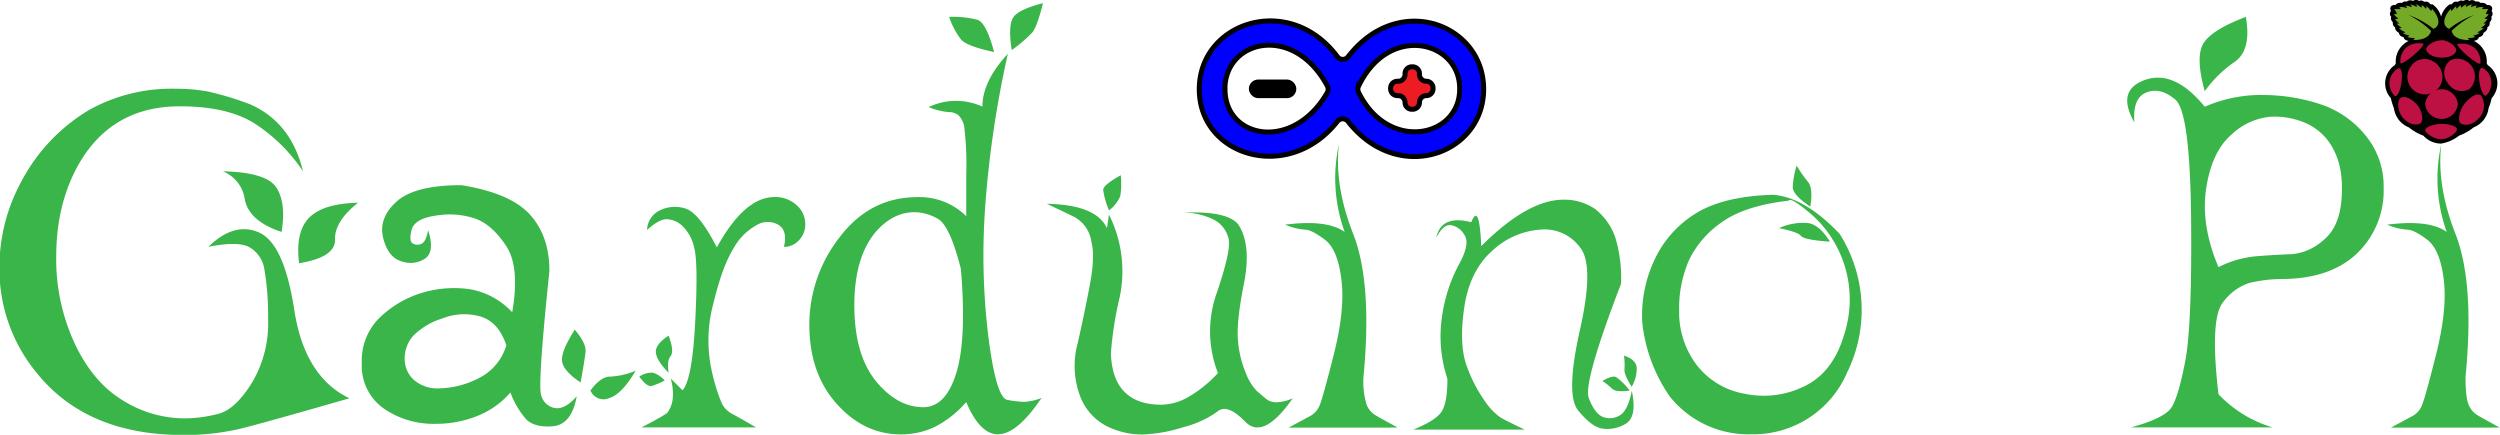 <svg id="Layer_1" data-name="Layer 1" xmlns="http://www.w3.org/2000/svg" viewBox="0 0 499.51 86.87"><defs><style>.cls-1{fill:#39b54a;}.cls-2{fill:blue;}.cls-2,.cls-3,.cls-4{stroke:#000;stroke-miterlimit:10;}.cls-4{fill:#ed1c24;}.cls-5{fill:#75a928;}.cls-6{fill:#bc1142;}</style></defs><title>GarduinoPiName1</title><path class="cls-1" d="M131.17,231.06a33.32,33.32,0,0,0-9.91-9.71q-5.42-3.28-14.7-3.28-12.6,0-19.24,10-5.46,8.4-5.46,20.12a40,40,0,0,0,3.66,17.19q3.66,7.82,9.62,11.43a23.33,23.33,0,0,0,12.2,3.61,26.73,26.73,0,0,0,7-.93q3.41-.93,6.69-6.3a23.17,23.17,0,0,0,3.17-12.6,55.39,55.39,0,0,0-.78-10.15,6.14,6.14,0,0,0-2.93-4.2c-1.5-.85-4.23-.88-8.21-.1q5.19-5.07,10.16-2.83t7,15.53q2.06,13.27,11,17.57-15.63,4.5-21.1,5.91a48,48,0,0,1-12.11,1.42q-19.23,0-29.19-12.31a32.54,32.54,0,0,1-7.52-21.29,35.55,35.55,0,0,1,4.19-16.69A36.28,36.28,0,0,1,88.5,218.76a33.93,33.93,0,0,1,17.18-4.2,34.42,34.42,0,0,1,6.6.58,61.71,61.71,0,0,1,8.35,2.54Q128.82,221.3,131.17,231.06Zm-4.29,12.11q-6.45-2.14-7.33-6.44a7.09,7.09,0,0,0-4.39-5.67q8.79.19,10.74,3.32T126.88,243.17Zm3.51,6.25q-.78-6.24,2-9.08t9.77-3c-3.12,2.48-4.66,4.92-4.59,7.33S135.21,248.64,130.39,249.42Z" transform="translate(-70.63 -196.83)"/><path class="cls-1" d="M185.86,276q-1,5.67-4.79,6c-2.53.2-4.36-.32-5.46-1.56a18,18,0,0,1-3-5.18,17.09,17.09,0,0,1-6.64,4.69,21.94,21.94,0,0,1-8.2,1.56,17.46,17.46,0,0,1-10.55-3.12,10.43,10.43,0,0,1-4.3-9A12,12,0,0,1,146.8,260a20.91,20.91,0,0,1,8.59-4.79,22.12,22.12,0,0,1,9.18-.58,15,15,0,0,1,8.4,4.59q1.56-9-1.17-13.19c-1.83-2.79-3.84-4.62-6.06-5.47a16,16,0,0,0-7.81-.68c-3,.39-4.69,1.37-5.08,2.93s-.26,2.48.39,2.74a1.87,1.87,0,0,0,1.76-.1q.78-.49,1.17-2.64c.91,2.87.72,4.75-.58,5.66a5.26,5.26,0,0,1-4.69.59q-2.73-.78-3.71-4.69t2.63-7.22q3.62-3.33,13-3.32,9.76,1.56,13.68,5.86t3.9,11.32q-2.34,22.47-1.66,24.71a3.45,3.45,0,0,0,2.74,2.64C182.83,278.59,184.3,277.81,185.86,276ZM171.8,265.83q-1.56-4.69-5.18-5.76a11.82,11.82,0,0,0-7.62.39,14.23,14.23,0,0,0-5.76,3.41,6.79,6.79,0,0,0-1.75,4.69,5.62,5.62,0,0,0,1.75,4.1,7.13,7.13,0,0,0,5.28,1.76,17.84,17.84,0,0,0,7.61-1.95A10.73,10.73,0,0,0,171.8,265.83Zm14.84,7.42q-3.51-2.34-3.71-4.3t2.54-6.25c1.56,1.83,2.28,3.32,2.15,4.49S187.16,270.39,186.64,273.25Zm2,1.56q2-2.73,3.91-2.73a15.37,15.37,0,0,0,5.08-1.17q-2.73,4.68-5.27,5.46A2.81,2.81,0,0,1,188.59,274.81Z" transform="translate(-70.63 -196.83)"/><path class="cls-1" d="M200.9,273.93c-.65.2-1.5-.42-2.54-1.85a4.39,4.39,0,0,1,2.73-.78,5.19,5.19,0,0,1,2.35,1.56A16.32,16.32,0,0,1,200.9,273.93Zm6.64-35.45a6.82,6.82,0,0,0-5.08.39,4.45,4.45,0,0,0-2.54,3.91q2.36-2.15,3.91-2.15A4.77,4.77,0,0,1,207,242a8.54,8.54,0,0,1,2.35,4.39q.78,3,.19,14.65T207,274.81l-2.34-2.34c.78,3,.52,5.31-.78,6.93q-1.67,1.08-5.08,2.83H221.7c-2-1.17-3.56-2.05-4.64-2.63a4.87,4.87,0,0,1-2.2-2.15,37.26,37.26,0,0,1-2.19-7.37,28.23,28.23,0,0,1,.53-12.75q1.77-7.32,4-10.89a11.76,11.76,0,0,1,4.69-4.68,4.27,4.27,0,0,1,4.29,0c1.24.79,1.6,2.25,1.08,4.4a4,4,0,0,0,3-1.32,4.52,4.52,0,0,0,1.27-3.27,5,5,0,0,0-1.75-3.76,6.25,6.25,0,0,0-4.4-1.61q-6,0-11.52,10.06Q210.27,239.27,207.54,238.48ZM204.61,268q.78-1-.39-4.11-2.73,1.77-2.54,3.42c.13,1.11,1,2.44,2.54,4C204,269.73,204.09,268.63,204.61,268Z" transform="translate(-70.63 -196.83)"/><path class="cls-1" d="M263.69,277.16a21.07,21.07,0,0,1-6.35,5,15.75,15.75,0,0,1-6.73,1.46q-7.34,0-12.8-6.1t-5.47-15.77a28.27,28.27,0,0,1,6.06-17.53q6.06-8,15.53-8a13.21,13.21,0,0,1,9.76,3.81v-8.4a62.94,62.94,0,0,0-.39-9.38,4.2,4.2,0,0,0-1.17-2.39,3,3,0,0,0-1.95-.63,13.68,13.68,0,0,1-4-1,12.65,12.65,0,0,1,10.74-.1q0-5.07,5.08-10.55a208.57,208.57,0,0,0-4.49,30.08,134.55,134.55,0,0,0,.59,26.37q1.56,12.3,3.81,12.7a21.45,21.45,0,0,0,3.32.39,10.61,10.61,0,0,0,3.51-.79Q269.27,290.44,263.69,277.16Zm-1.07-26.57c-1.43-5.72-2.95-9.05-4.54-10a9.53,9.53,0,0,0-4.74-1.36c-2.8,0-5.34,1.26-7.62,3.8q-4.4,5.09-4.39,14.85t4.3,15.09q4.29,5.22,9.47,5.22,4.48,0,6.59-6.79T262.62,250.59Zm6.64-43.36q-1.56-5.85-3.32-6.44a19.61,19.61,0,0,0-5.67-.59,15.62,15.62,0,0,0,2.35,4.49C263.4,205.61,265.61,206.45,269.26,207.23Zm3.51-.39c-.52-3.38-.39-5.6.39-6.64s2.74-1.95,5.86-2.73c-.78,3.12-1.49,5.08-2.14,5.86A27.67,27.67,0,0,1,272.77,206.84Z" transform="translate(-70.63 -196.83)"/><path class="cls-1" d="M318,241.61q2.73,4.09,1.17,11.91T318,265.05a21,21,0,0,0,1.56,6.34A10.43,10.43,0,0,0,321.8,275c.71.62,1.33,1.14,1.85,1.56a3.19,3.19,0,0,0,2.1.64,8.35,8.35,0,0,0,3.18-.79q-5.87,8.4-9.48,4.69c-2.41-2.47-4.26-3.16-5.56-2.05a19.88,19.88,0,0,1-6.84,3.13,29.73,29.73,0,0,1-8.2,1.46,15.79,15.79,0,0,1-7.28-1.76,11.15,11.15,0,0,1-5.22-6.15,17.2,17.2,0,0,1-.39-10.35q1.37-6,2.44-11.72t.29-8.5a6.65,6.65,0,0,0-4-5.27q-1.37-.67-4.88-2.34,9.85.19,12,4.88l.39-2.73a25.12,25.12,0,0,1,2.15,16.5,70.33,70.33,0,0,0-1.76,11.23q.19,5.28,2.83,7.81c1.76,1.7,4.26,2.51,7.52,2.44a11.16,11.16,0,0,0,4.74-1.31,25,25,0,0,0,6.3-5,22.87,22.87,0,0,1-.2-16.12q2.83-8.3,2.34-10.64a5.7,5.7,0,0,0-2.73-3.76,13.15,13.15,0,0,0-6.64-1.51Q315.64,238.88,318,241.61Zm-25.78-2.74a15.7,15.7,0,0,1-1.17-4.1c0-.65,1.17-1.62,3.51-2.93a15.32,15.32,0,0,1-.1,4.2A7.12,7.12,0,0,1,292.21,238.87Z" transform="translate(-70.63 -196.83)"/><path class="cls-1" d="M366.59,246q9.29-9.27,16.41-9.27a10.82,10.82,0,0,1,6.25,1.8,12.13,12.13,0,0,1,4.2,6,28.08,28.08,0,0,1,1.07,9q-7.62,19.83-6.44,22.86t2.73,3.71a3.77,3.77,0,0,0,3.32-.2q1.75-.87,2.54-5c.78,3.65.29,5.89-1.46,6.74a7,7,0,0,1-4.69.78c-1.37-.32-2.9-1.53-4.59-3.61s-1.56-7.46.39-16.12,1.94-14.16-.05-16.5a8.78,8.78,0,0,0-6.79-3.52A15.61,15.61,0,0,0,369,246.74q-4.74,4.09-5.82,11.62t.59,11.81a28.72,28.72,0,0,0,3.57,6.84,12.53,12.53,0,0,0,3.07,3.22q1.17.69,4.88,2.44H353q4.39-1.76,5.61-3.51c.82-1.17,1.22-3.39,1.22-6.64a26.86,26.86,0,0,1-1.07-12.5,31.19,31.19,0,0,1,3.32-10.26q2.34-4.2,1.17-5.95a3.91,3.91,0,0,0-2.73-2c-1-.13-2,.72-2.93,2.54q1-4.68,7-3.12C365.68,238.53,366.33,240.1,366.59,246Zm29.69,28.91a12.49,12.49,0,0,0-2.73-2.73c-.53-.26-1.44,0-2.74.78a12.78,12.78,0,0,1,1.95,1.56C393.29,275,394.46,275.12,396.28,274.86Zm.39-.78c-1-1.56-1.53-2.73-1.46-3.52a13.75,13.75,0,0,0-.1-2.73c1.56.52,2.41,1.3,2.54,2.34A7.16,7.16,0,0,1,396.67,274.08Z" transform="translate(-70.63 -196.83)"/><path class="cls-1" d="M338.17,225.59q-1,8.21,2.84,18t2.05,28.52a16.16,16.16,0,0,0,.63,5.61,4.38,4.38,0,0,0,1.81,2.1q1.17.69,4.39,2.44H328.11c2.22-1.17,3.7-2,4.45-2.39a4.24,4.24,0,0,0,1.76-2.1c.42-1,1.36-4.38,2.83-10.2s2-10.76,1.51-14.8-1.56-6.72-3.32-8.05-3.08-2-3.95-2a12.76,12.76,0,0,1-4-1q8.4-1.08,11.91,1.46A31.46,31.46,0,0,1,338.17,225.59Z" transform="translate(-70.63 -196.83)"/><path class="cls-1" d="M424.92,235.75q6.34.5,13.28,7.81a28.37,28.37,0,0,1,1.52,27.64,20.38,20.38,0,0,1-19.19,12.4A20.08,20.08,0,0,1,404.22,276a31.87,31.87,0,0,1-5.47-14.84,26.21,26.21,0,0,1,2.93-13.38,21.53,21.53,0,0,1,8.59-8.79Q415.75,236,424.92,235.75Zm3.13,1.17q-8.79,1-13.38,4.3a19.57,19.57,0,0,0-6.54,7.52,24.09,24.09,0,0,0-2,10.25,17.34,17.34,0,0,0,3.42,10.65,15.38,15.38,0,0,0,9.67,5.86A18.36,18.36,0,0,0,431.17,274q5.67-2.73,7.91-10.25a22.7,22.7,0,0,0-6.34-23.93Q428.44,236.15,428.05,236.92Zm8.2,8.2q-2-3.31-4.3-3.71a11.52,11.52,0,0,0-5.86,1c2.48.52,3.94,1,4.4,1.56S432.86,244.87,436.25,245.12Zm-3.91-7q-3.51-2.34-3.51-3.9a16.79,16.79,0,0,1,.78-4.3,23.9,23.9,0,0,0,2.25,3.22C432.57,234,432.74,235.62,432.34,238.09Z" transform="translate(-70.63 -196.83)"/><path class="cls-1" d="M513.89,275.59a24.35,24.35,0,0,0,10.84,6.64H496.41q6.73-1.85,8.1-4t2.74-9.23q1.37-7.12,1.17-28.42t-3.13-23.83q-2.93-2.53-5.76-1.46c-1.89.72-2.7,2.7-2.44,6q-3.7-6.45,2.15-8.5t11.91,5.37a28.09,28.09,0,0,1,12.16-2.34,36.72,36.72,0,0,1,11.43,2,19.48,19.48,0,0,1,8.64,6.2,15.89,15.89,0,0,1,3.51,10.3,17.33,17.33,0,0,1-5.37,13.19q-5.37,5.07-15.13,5.07a28.6,28.6,0,0,0-6.35.79,10.57,10.57,0,0,0-5.27,3.9Q512.13,260.56,513.89,275.59Zm-2.74-60.54q-1.95-7-.19-9.67t8.4-5.18q1.17,6.65-2.25,9A24.19,24.19,0,0,0,511.15,215.05Zm2.74,35.15A20.92,20.92,0,0,1,521.8,248c2.67-.2,4.94-.33,6.83-.39a10.89,10.89,0,0,0,6.16-2.74q3.32-2.64,3.71-8.49t-1.57-9.57a11.34,11.34,0,0,0-5.37-5.28,15.52,15.52,0,0,0-7.32-1.37,13,13,0,0,0-7.81,3.62q-3.91,3.42-5,10.74T513.89,250.2Z" transform="translate(-70.63 -196.83)"/><path class="cls-1" d="M558.42,225.59q-1,8.21,2.83,18t2,28.52q0,4.2.64,5.61a4.37,4.37,0,0,0,1.8,2.1q1.17.69,4.4,2.44H548.36c2.21-1.17,3.69-2,4.44-2.39a4.19,4.19,0,0,0,1.76-2.1c.42-1,1.37-4.38,2.83-10.2s2-10.76,1.52-14.8-1.57-6.72-3.32-8.05-3.08-2-4-2a12.66,12.66,0,0,1-4-1c5.59-.72,9.57-.23,11.91,1.46A31.46,31.46,0,0,1,558.42,225.59Z" transform="translate(-70.63 -196.83)"/><path class="cls-2" d="M310.25,214.66c0,13.43,17.86,18.82,27.6,6.42a1.35,1.35,0,0,1,2.11,0c10,12.82,27.11,6.55,27.11-6.43s-17-19.53-27.08-6.48a1.35,1.35,0,0,1-2.14,0c-9.61-12.9-27.6-6.92-27.6,6.5Zm5.12,0c0-9.91,13.76-13.17,20.46-.67a1.39,1.39,0,0,1,0,1.34c-6.85,11.88-20.44,9.24-20.44-.67Zm26.7.61a1.39,1.39,0,0,1,0-1.21c6.09-12.73,20.37-9,20.21.6C362.27,224.27,348,227.37,342.07,215.27Z" transform="translate(-70.63 -196.83)"/><rect class="cls-3" x="250.03" y="16.39" width="8.48" height="2.72" rx="1.36" ry="1.36"/><path class="cls-4" d="M350,215.94h-.16a1.36,1.36,0,0,1-1.36-1.36v-.16a1.36,1.36,0,0,1,1.36-1.36H350a1.36,1.36,0,0,0,1.36-1.36v-.16a1.36,1.36,0,0,1,1.36-1.36h.16a1.36,1.36,0,0,1,1.36,1.36v.16a1.36,1.36,0,0,0,1.36,1.36h0a1.36,1.36,0,0,1,1.36,1.36v.16a1.36,1.36,0,0,1-1.36,1.36h0a1.36,1.36,0,0,0-1.36,1.36h0a1.36,1.36,0,0,1-1.36,1.36h-.16a1.36,1.36,0,0,1-1.36-1.36h0A1.36,1.36,0,0,0,350,215.94Z" transform="translate(-70.63 -196.83)"/><path d="M546.18,209.21" transform="translate(-70.63 -196.83)"/><path d="M553.23,196.83a.75.75,0,0,0-.47.2,1.1,1.1,0,0,0-1.24.11c-.58-.07-.77.08-.91.26-.13,0-1-.13-1.34.44-.95-.11-1.25.56-.91,1.19a.82.82,0,0,0,.06,1.17c-.16.32-.06.67.32,1.09a.92.92,0,0,0,.45,1c-.07.61.56,1,.75,1.1.07.36.22.7.95.88.11.54.55.63,1,.74a4.55,4.55,0,0,0-2.57,4.47l-.2.36a4.41,4.41,0,0,0-.79,6.6,12.68,12.68,0,0,0,.61,2,4.83,4.83,0,0,0,3,3.85,10,10,0,0,0,2.88,1.64,4.77,4.77,0,0,0,3.55,1.59,7.85,7.85,0,0,0,3.6-1.59,10,10,0,0,0,2.89-1.64,4.81,4.81,0,0,0,3-3.85,11.7,11.7,0,0,0,.61-2,4.4,4.4,0,0,0-.78-6.6l-.2-.36a4.56,4.56,0,0,0-2.57-4.47c.42-.11.85-.2,1-.74.72-.18.87-.52.94-.88.19-.13.82-.49.76-1.1a.93.93,0,0,0,.45-1c.38-.42.48-.77.32-1.09a.83.83,0,0,0,.06-1.17c.34-.63,0-1.3-.92-1.19-.38-.57-1.21-.44-1.33-.44-.15-.18-.34-.33-.92-.26A1.08,1.08,0,0,0,564,197c-.51-.41-.86-.08-1.25,0-.62-.2-.76.08-1.07.19-.68-.14-.89.17-1.21.5h-.38a4.34,4.34,0,0,0-1.72,2.47,4.34,4.34,0,0,0-1.72-2.47h-.38c-.33-.33-.53-.64-1.21-.5-.31-.11-.45-.39-1.08-.19a2.3,2.3,0,0,0-.77-.24" transform="translate(-70.63 -196.83)"/><path class="cls-5" d="M551.19,199.49a18.64,18.64,0,0,1,5.18,3.51c-.45,1.78-2.77,1.86-3.61,1.81a.66.66,0,0,0,.37-.32c-.22-.15-1,0-1.5-.31a.51.51,0,0,0,.39-.24,4.28,4.28,0,0,1-1.35-.55.83.83,0,0,0,.56-.12,5.12,5.12,0,0,1-1.3-.8c.23,0,.48,0,.56-.08a5,5,0,0,1-1-.85c.32,0,.46,0,.54,0a4.08,4.08,0,0,1-.89-1,.64.64,0,0,0,.62,0c-.11-.23-.56-.37-.82-.92a1.51,1.51,0,0,0,.58,0,2.75,2.75,0,0,0-.52-1,7.69,7.69,0,0,0,1.32,0l-.33-.34a2.58,2.58,0,0,1,1.46.15c.17-.14,0-.32-.22-.5a5,5,0,0,1,1.22.31c.19-.18-.13-.36-.29-.53a3,3,0,0,1,1.28.5c.21-.2,0-.38-.13-.55a3,3,0,0,1,1.07.69c.1-.13.25-.23.07-.54a2.51,2.51,0,0,1,.85.75c.23-.15.14-.35.14-.53a7.65,7.65,0,0,1,.93,1,.87.87,0,0,0,.16-.43c.92.89,2.22,3.13.33,4a17.66,17.66,0,0,0-5.63-3h0" transform="translate(-70.63 -196.83)"/><path class="cls-5" d="M565.65,199.49a18.48,18.48,0,0,0-5.18,3.51c.45,1.78,2.76,1.86,3.61,1.81a.63.63,0,0,1-.37-.32c.22-.15,1,0,1.5-.31a.53.53,0,0,1-.4-.24,4.09,4.09,0,0,0,1.35-.55.79.79,0,0,1-.55-.12,5.06,5.06,0,0,0,1.29-.8c-.23,0-.48,0-.55-.08a5.26,5.26,0,0,0,1-.85c-.32,0-.46,0-.54,0a4.08,4.08,0,0,0,.89-1,.64.64,0,0,1-.62,0c.11-.23.55-.37.81-.92a1.46,1.46,0,0,1-.57,0,2.91,2.91,0,0,1,.51-1,7.62,7.62,0,0,1-1.31,0l.33-.34a2.58,2.58,0,0,0-1.46.15c-.17-.14,0-.32.22-.5a5,5,0,0,0-1.22.31c-.19-.18.13-.36.28-.53a3,3,0,0,0-1.27.5c-.21-.21,0-.38.13-.55a3.14,3.14,0,0,0-1.08.69c-.09-.13-.24-.23-.06-.54a2.65,2.65,0,0,0-.86.75c-.23-.15-.13-.35-.13-.53a7.65,7.65,0,0,0-.93,1,.78.78,0,0,1-.16-.43c-.92.89-2.22,3.13-.34,4a17.82,17.82,0,0,1,5.64-3h0" transform="translate(-70.63 -196.83)"/><path class="cls-6" d="M561.72,217.63a3.28,3.28,0,0,1-6.53,0v0a3.28,3.28,0,0,1,6.53,0v0" transform="translate(-70.63 -196.83)"/><path class="cls-6" d="M556.57,209a3.5,3.5,0,1,1-4.36,1.28,3.25,3.25,0,0,1,4.36-1.28" transform="translate(-70.63 -196.83)"/><path class="cls-6" d="M560.22,208.87a3.21,3.21,0,0,0-.55,4.49,3.25,3.25,0,0,0,4.36,1.28,3.51,3.51,0,0,0-3.81-5.77" transform="translate(-70.63 -196.83)"/><path class="cls-6" d="M549.81,210.48c1.46-.39.49,6-.7,5.52a3.48,3.48,0,0,1,.7-5.52" transform="translate(-70.63 -196.83)"/><path class="cls-6" d="M566.68,210.4c-1.46-.39-.49,6,.7,5.52a3.49,3.49,0,0,0-.7-5.52" transform="translate(-70.63 -196.83)"/><path class="cls-6" d="M561.72,205.61c2.52-.42,4.62,1.07,4.53,3.81-.08,1-5.46-3.65-4.53-3.81" transform="translate(-70.63 -196.83)"/><path class="cls-6" d="M554.76,205.53c-2.52-.42-4.62,1.07-4.54,3.81.09,1,5.47-3.65,4.54-3.81" transform="translate(-70.63 -196.83)"/><path class="cls-6" d="M558.38,204.89c-1.51,0-3,1.12-3,1.79s1.19,1.65,3,1.67,3-.67,3-1.51-1.65-2-3-2h0" transform="translate(-70.63 -196.83)"/><path class="cls-6" d="M558.47,221.59c1.31-.05,3.07.43,3.07,1.06s-1.59,2-3.16,2-3.21-1.33-3.19-1.81c0-.71,2-1.27,3.28-1.24" transform="translate(-70.63 -196.83)"/><path class="cls-6" d="M553.63,217.82c.93,1.13,1.35,3.1.58,3.69-.74.44-2.53.26-3.8-1.57-.86-1.53-.75-3.09-.15-3.55.9-.55,2.29.19,3.37,1.43h0" transform="translate(-70.63 -196.83)"/><path class="cls-6" d="M563.13,217.47c-1,1.18-1.58,3.34-.84,4,.7.54,2.6.47,4-1.47a3.71,3.71,0,0,0,.1-4.06c-.86-.66-2.1.19-3.25,1.5h0" transform="translate(-70.63 -196.83)"/></svg>
